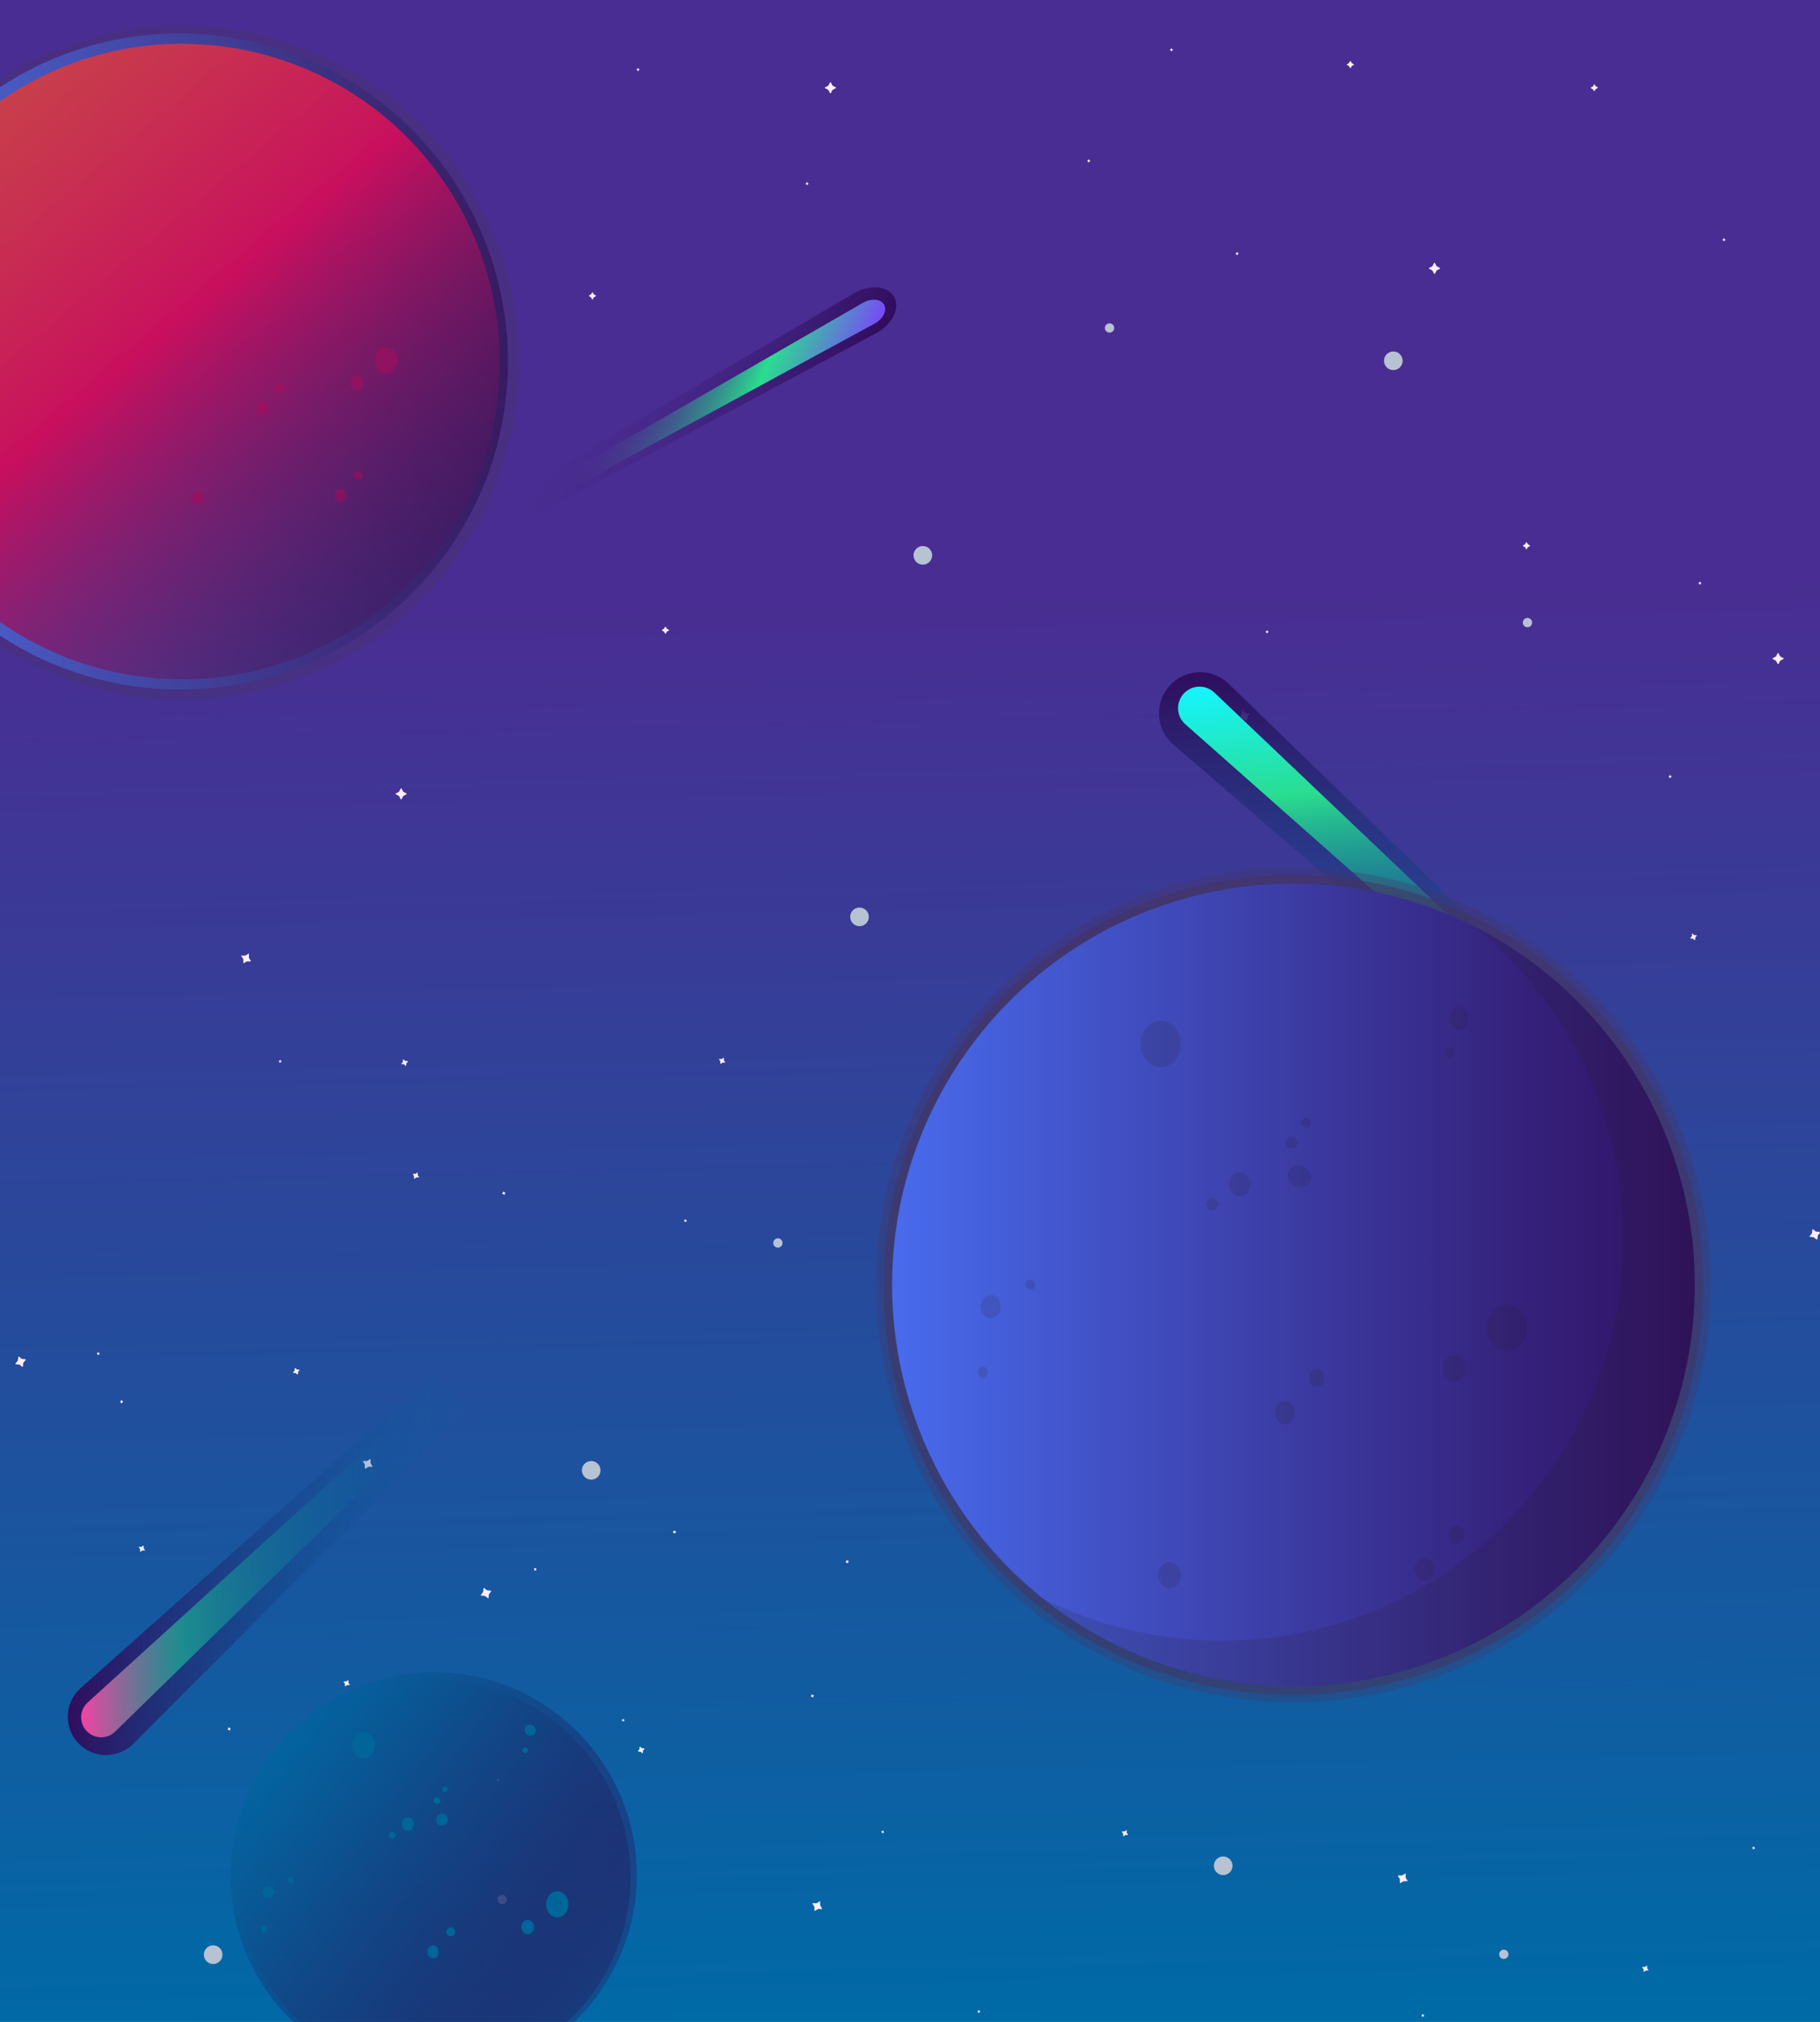 <?xml version="1.0" encoding="utf-8"?>
<!-- Generator: Adobe Illustrator 22.1.0, SVG Export Plug-In . SVG Version: 6.00 Build 0)  -->
<svg version="1.1" id="Calque_1" xmlns="http://www.w3.org/2000/svg" xmlns:xlink="http://www.w3.org/1999/xlink" x="0px" y="0px"
	 viewBox="0 0 976.8 1085" style="enable-background:new 0 0 976.8 1085;" xml:space="preserve">
<style type="text/css">
	.st0{fill:url(#fond_1_);}
	.st1{fill:#FFEDFF;}
	.st2{fill:#B7C2D3;}
	.st3{fill:url(#SVGID_1_);}
	.st4{fill:url(#SVGID_2_);}
	.st5{fill:url(#SVGID_3_);}
	.st6{fill:url(#SVGID_4_);}
	.st7{fill:url(#SVGID_5_);}
	.st8{fill:url(#SVGID_6_);}
	.st9{fill:url(#SVGID_7_);}
	.st10{fill:url(#SVGID_8_);}
	.st11{fill:url(#SVGID_9_);}
	.st12{opacity:0.3;fill:#47335D;enable-background:new    ;}
	.st13{opacity:0.5;fill:#47335D;enable-background:new    ;}
	.st14{fill:url(#SVGID_10_);}
	.st15{opacity:0.15;fill:#231F20;enable-background:new    ;}
	.st16{fill:#CC0066;}
	.st17{fill:url(#SVGID_11_);}
	.st18{fill:#006699;}
</style>
<title>space</title>
<g id="Calque_2_1_">
	<g id="Calque_3">
		
			<linearGradient id="fond_1_" gradientUnits="userSpaceOnUse" x1="500.065" y1="3.863" x2="483.58" y2="766.799" gradientTransform="matrix(1 0 0 -1 0 1086)">
			<stop  offset="0" style="stop-color:#006AA6"/>
			<stop  offset="1" style="stop-color:#4A2D92"/>
		</linearGradient>
		<rect id="fond" class="st0" width="976.8" height="1085"/>
		<g id="étoile">
			<path class="st1" d="M770.1,141.1l0.9,1.7c0,0,0.1,0.1,0.1,0.1l1.7,0.9c0.1,0.1,0.1,0.2,0.1,0.3c0,0,0,0.1-0.1,0.1l-1.7,0.9
				c0,0-0.1,0.1-0.1,0.1l-0.9,1.7c-0.1,0.1-0.2,0.1-0.3,0.1c0,0-0.1,0-0.1-0.1l-0.9-1.7c0,0-0.1-0.1-0.1-0.1l-1.7-0.9
				c-0.1-0.1-0.1-0.2-0.1-0.3c0,0,0-0.1,0.1-0.1l1.7-0.9c0,0,0.1-0.1,0.1-0.1l0.9-1.7C769.8,141,769.9,141,770.1,141.1
				C770.1,141.1,770.1,141.1,770.1,141.1z"/>
			<path class="st1" d="M445.9,44.2l0.9,1.7c0,0,0.1,0.1,0.1,0.1l1.7,0.9c0.1,0.1,0.1,0.2,0.1,0.3c0,0,0,0.1-0.1,0.1l-1.7,0.9
				c0,0-0.1,0.1-0.1,0.1l-0.9,1.7c-0.1,0.1-0.2,0.1-0.3,0.1c0,0-0.1-0.1-0.1-0.1l-0.9-1.7c0,0-0.1-0.1-0.1-0.1l-1.7-0.9
				c-0.1-0.1-0.1-0.2-0.1-0.3c0,0,0-0.1,0.1-0.1l1.7-0.9c0,0,0.1-0.1,0.1-0.1l0.9-1.7C445.5,44.1,445.7,44.1,445.9,44.2
				C445.8,44.1,445.9,44.2,445.9,44.2z"/>
			<path class="st1" d="M954.5,350.5l0.9,1.7c0,0,0.1,0.1,0.1,0.1l1.7,0.9c0.1,0.1,0.1,0.2,0.1,0.3c0,0,0,0.1-0.1,0.1l-1.7,0.9
				c0,0-0.1,0.1-0.1,0.1l-0.9,1.7c-0.1,0.1-0.2,0.1-0.3,0.1c0,0-0.1,0-0.1-0.1l-0.9-1.7c0,0-0.1-0.1-0.1-0.1l-1.7-0.9
				c-0.1-0.1-0.1-0.2-0.1-0.3c0,0,0-0.1,0.1-0.1l1.7-0.9c0,0,0.1-0.1,0.1-0.1l0.9-1.7C954.1,350.4,954.3,350.3,954.5,350.5
				C954.4,350.4,954.5,350.4,954.5,350.5z"/>
			<path class="st1" d="M175.1,204.2l0.9,1.7c0,0,0.1,0.1,0.1,0.1l1.7,0.9c0.1,0.1,0.1,0.2,0.1,0.3c0,0-0.1,0.1-0.1,0.1l-1.7,0.9
				c0,0-0.1,0.1-0.1,0.1l-0.9,1.7c-0.1,0.1-0.2,0.1-0.3,0.1c0,0-0.1-0.1-0.1-0.1l-0.9-1.7c0,0-0.1-0.1-0.1-0.1l-1.7-0.9
				c-0.1-0.1-0.1-0.2-0.1-0.3c0,0,0.1-0.1,0.1-0.1l1.7-0.9c0,0,0.1-0.1,0.1-0.1l0.9-1.7C174.7,204.1,174.9,204.1,175.1,204.2
				C175,204.1,175.1,204.2,175.1,204.2z"/>
			<path class="st1" d="M37.2,49.8l0.9,1.7c0,0,0.1,0.1,0.1,0.1l1.7,0.9c0.1,0.1,0.1,0.2,0.1,0.3c0,0,0,0.1-0.1,0.1l-1.7,0.9
				c0,0-0.1,0.1-0.1,0.1l-0.9,1.7c-0.1,0.1-0.2,0.1-0.3,0.1c0,0-0.1,0-0.1-0.1l-0.9-1.7c0,0-0.1-0.1-0.1-0.1l-1.7-0.9
				C34,52.8,34,52.7,34,52.5c0,0,0-0.1,0.1-0.1l1.7-0.9c0,0,0.1-0.1,0.1-0.1l0.9-1.7C36.8,49.7,37,49.7,37.2,49.8
				C37.1,49.7,37.2,49.8,37.2,49.8z"/>
			<path class="st1" d="M215.5,423.1l0.9,1.7c0,0,0.1,0.1,0.1,0.1l1.7,0.9c0.1,0.1,0.1,0.2,0.1,0.3c0,0,0,0.1-0.1,0.1l-1.7,0.9
				c0,0-0.1,0.1-0.1,0.1l-0.9,1.7c-0.1,0.1-0.2,0.1-0.3,0.1c0,0-0.1,0-0.1-0.1l-0.9-1.7c0,0-0.1-0.1-0.1-0.1l-1.7-0.9
				c-0.1-0.1-0.1-0.2-0.1-0.3c0,0,0-0.1,0.1-0.1l1.7-0.9l0.1-0.1l0.9-1.7C215.1,423,215.3,423,215.5,423.1
				C215.4,423,215.4,423.1,215.5,423.1z"/>
			<path class="st1" d="M855.8,45.3l0.6,1h0.1l1,0.6c0.1,0,0.1,0.1,0.1,0.2c0,0,0,0-0.1,0.1l-1,0.6h-0.1l-0.6,1
				c0,0.1-0.1,0.1-0.2,0.1c0,0,0,0-0.1-0.1l-0.6-0.9c0,0,0,0-0.1,0l-1-0.6c-0.1,0-0.1-0.1-0.1-0.2c0,0,0,0,0.1-0.1l1-0.6
				c0,0,0,0,0.1,0l0.6-1c0-0.1,0-0.2,0.1-0.2C855.7,45.2,855.8,45.2,855.8,45.3z"/>
			<path class="st1" d="M925.3,127.8l0.3,0.5l0,0l0.5,0.3c0,0,0.1,0.1,0,0.1c0,0,0,0,0,0l-0.5,0.3l0,0l-0.3,0.5c0,0-0.1,0-0.1,0
				c0,0,0,0,0,0l-0.3-0.5l0,0l-0.5-0.3c0,0-0.1-0.1,0-0.1c0,0,0,0,0,0l0.5-0.3l0,0l0.3-0.5C925.2,127.8,925.3,127.8,925.3,127.8
				C925.3,127.8,925.3,127.8,925.3,127.8z"/>
			<path class="st1" d="M680.1,338.2l0.3,0.5l0,0l0.5,0.3c0,0,0,0.1,0,0.1c0,0,0,0,0,0l-0.5,0.3l0,0l-0.3,0.5c0,0-0.1,0-0.1,0
				c0,0,0,0,0,0l-0.3-0.5l0,0l-0.5-0.3c0,0,0-0.1,0-0.1c0,0,0,0,0,0l0.5-0.3l0,0l0.3-0.5C680,338.2,680.1,338.1,680.1,338.2
				C680.1,338.2,680.1,338.2,680.1,338.2z"/>
			<path class="st1" d="M664,135.2l0.3,0.5l0,0l0.5,0.3c0,0,0.1,0.1,0,0.1c0,0,0,0,0,0l-0.5,0.3l0,0L664,137c0,0-0.1,0.1-0.1,0
				c0,0,0,0,0,0l-0.3-0.5l0,0l-0.5-0.3c0,0,0-0.1,0-0.1c0,0,0,0,0,0l0.5-0.3l0,0l0.3-0.5c0,0,0-0.1,0-0.1
				C663.9,135.1,664,135.1,664,135.2z"/>
			<path class="st1" d="M224,311.1l0.3,0.5l0,0l0.5,0.3c0,0,0,0.1,0,0.1c0,0,0,0,0,0l-0.5,0.3l0,0L224,313c0,0-0.1,0-0.1,0
				c0,0,0,0,0,0l-0.3-0.5l0,0l-0.5-0.3c0,0,0-0.1,0-0.1c0,0,0,0,0,0l0.5-0.3l0,0l0.3-0.5c0,0,0-0.1,0-0.1S224,311.1,224,311.1
				L224,311.1z"/>
			<path class="st1" d="M16,308.5l0.3,0.5l0,0l0.5,0.3c0,0,0.1,0,0.1,0.1c0,0,0,0.1-0.1,0.1l-0.5,0.3l0,0l-0.3,0.5
				c0,0-0.1,0.1-0.1,0c0,0,0,0,0,0l-0.3-0.5l0,0l-0.5-0.3c0,0,0-0.1,0-0.1c0,0,0,0,0,0l0.5-0.3l0,0l0.3-0.5
				C15.9,308.5,15.9,308.4,16,308.5C16,308.5,16,308.5,16,308.5z"/>
			<path class="st1" d="M130.9,146.1l0.3,0.5l0,0l0.5,0.3c0,0,0,0.1,0,0.1c0,0,0,0,0,0l-0.5,0.3l0,0l-0.3,0.5c0,0-0.1,0-0.1,0
				c0,0,0,0,0,0l-0.3-0.5l0,0l-0.5-0.3c0,0,0-0.1,0-0.1c0,0,0,0,0,0l0.5-0.3l0,0l0.3-0.5C130.8,146.1,130.8,146,130.9,146.1
				C130.9,146.1,130.9,146.1,130.9,146.1z"/>
			<path class="st1" d="M342.5,36.5l0.3,0.5l0,0l0.5,0.3c0,0,0,0.1,0,0.1c0,0,0,0,0,0l-0.5,0.3l0,0l-0.3,0.5c0,0-0.1,0-0.1,0
				c0,0,0,0,0,0l-0.3-0.5l0,0l-0.5-0.3c0,0,0-0.1,0-0.1c0,0,0,0,0,0l0.5-0.3l0,0l0.3-0.5C342.4,36.5,342.5,36.5,342.5,36.5
				C342.5,36.5,342.5,36.5,342.5,36.5z"/>
			<path class="st1" d="M433.2,97.7l0.3,0.5l0,0l0.5,0.3c0,0,0,0.1,0,0.1c0,0,0,0,0,0l-0.5,0.3l0,0l-0.3,0.5c0,0-0.1,0-0.1,0
				c0,0,0,0,0,0l-0.3-0.5l0,0l-0.5-0.3c0,0,0-0.1,0-0.1c0,0,0,0,0,0l0.5-0.3l0,0l0.3-0.5C433.1,97.7,433.2,97.7,433.2,97.7
				C433.2,97.7,433.2,97.7,433.2,97.7z"/>
			<path class="st1" d="M628.8,25.9l0.3,0.5l0,0l0.5,0.3c0,0,0,0.1,0,0.1c0,0,0,0,0,0l-0.5,0.3l0,0l-0.3,0.5c0,0-0.1,0-0.1,0
				c0,0,0,0,0,0l-0.3-0.5l0,0l-0.5-0.3c0,0,0-0.1,0-0.1c0,0,0,0,0,0l0.5-0.3l0,0l0.3-0.5C628.7,25.8,628.7,25.8,628.8,25.9
				C628.8,25.8,628.8,25.9,628.8,25.9z"/>
			<path class="st1" d="M912.4,312.1l0.3,0.5l0,0l0.5,0.3c0,0,0,0.1,0,0.1c0,0,0,0,0,0l-0.5,0.3l0,0l-0.3,0.5c0,0-0.1,0-0.1,0
				c0,0,0,0,0,0l-0.3-0.5l0,0l-0.5-0.3c0,0,0-0.1,0-0.1c0,0,0,0,0,0l0.5-0.3l0,0l0.3-0.5C912.3,312,912.3,312,912.4,312.1
				C912.4,312.1,912.4,312.1,912.4,312.1z"/>
			<path class="st1" d="M584.4,85.5l0.3,0.5l0,0l0.5,0.3c0,0,0,0.1,0,0.1c0,0,0,0,0,0l-0.5,0.3l0,0l-0.3,0.5c0,0-0.1,0-0.1,0
				c0,0,0,0,0,0l-0.3-0.5l0,0l-0.5-0.3c0,0,0-0.1,0-0.1c0,0,0,0,0,0l0.5-0.3l0,0l0.3-0.5C584.2,85.5,584.3,85.4,584.4,85.5
				C584.3,85.5,584.4,85.5,584.4,85.5z"/>
			<path class="st1" d="M702.9,422.3l0.6,1c0,0,0,0,0,0.1l1,0.6c0.1,0,0.1,0.1,0.1,0.2c0,0,0,0-0.1,0.1l-1,0.6v0.1l-0.6,1
				c0,0.1-0.1,0.1-0.2,0.1c0,0,0,0-0.1-0.1l-0.6-1c0,0,0,0-0.1-0.1l-1-0.6c-0.1,0-0.1-0.1-0.1-0.2c0,0,0,0,0.1-0.1l1-0.6
				c0,0,0.1,0,0.1-0.1l0.6-1C702.7,422.2,702.8,422.2,702.9,422.3C702.9,422.2,702.9,422.3,702.9,422.3z"/>
			<path class="st1" d="M357.3,336.3l0.6,1l0.1,0.1l1,0.6c0.1,0,0.1,0.1,0.1,0.2c0,0,0,0-0.1,0.1l-1,0.6c0,0,0,0-0.1,0.1l-0.6,1
				c0,0.1-0.1,0.1-0.2,0.1c0,0,0,0-0.1-0.1l-0.6-1c0,0,0-0.1-0.1-0.1l-1-0.6c-0.1,0-0.1-0.1-0.1-0.2c0,0,0,0,0.1-0.1l1-0.6
				c0,0,0,0,0.1-0.1l0.6-1C357.1,336.3,357.2,336.2,357.3,336.3C357.3,336.3,357.3,336.3,357.3,336.3z"/>
			<path class="st1" d="M318.1,156.9l0.6,1c0,0,0,0,0.1,0.1l1,0.6c0.1,0,0.1,0.1,0.1,0.2c0,0,0,0-0.1,0.1l-1,0.6c0,0-0.1,0-0.1,0.1
				l-0.6,1.1c0,0.1-0.1,0.1-0.2,0.1c0,0,0,0-0.1-0.1l-0.6-1.1c0,0,0,0-0.1-0.1l-1-0.6c-0.1,0-0.1-0.1-0.1-0.2c0,0,0,0,0.1-0.1l1-0.6
				l0.1-0.1l0.6-1C317.9,156.8,317.9,156.8,318.1,156.9C318,156.9,318.1,156.9,318.1,156.9z"/>
			<path class="st1" d="M37.1,223.1l0.6,1v0.1l1,0.6c0.1,0,0.1,0.1,0.1,0.2c0,0,0,0-0.1,0.1l-1,0.6c0,0,0,0,0,0.1l-0.6,1.1
				c0,0.1-0.1,0.1-0.2,0.1c0,0,0,0-0.1-0.1l-0.6-1.1c0,0,0,0,0-0.1l-1-0.6c-0.1,0-0.1-0.1-0.1-0.2c0,0,0,0,0.1-0.1l1-0.6v-0.1l0.6-1
				C36.9,223.1,37,223.1,37.1,223.1C37.1,223.1,37.1,223.1,37.1,223.1z"/>
			<path class="st1" d="M724.9,32.8l0.6,1c0,0,0,0,0.1,0.1l1,0.6c0.1,0,0.1,0.1,0.1,0.2c0,0,0,0-0.1,0.1l-1,0.6c0,0-0.1,0-0.1,0.1
				l-0.6,1c0,0.1-0.1,0.1-0.2,0.1c0,0,0,0-0.1-0.1l-0.6-1l-0.1-0.1l-1-0.6c-0.1,0-0.1-0.1-0.1-0.2c0,0,0,0,0.1-0.1l1-0.6l0.1-0.1
				l0.6-1C724.7,32.7,724.7,32.7,724.9,32.8C724.9,32.7,724.9,32.8,724.9,32.8z"/>
			<path class="st1" d="M819.4,291l0.6,1l0.1,0.1l1,0.6c0.1,0,0.1,0.1,0.1,0.2c0,0,0,0-0.1,0.1l-1,0.6l-0.1,0.1l-0.6,1
				c0,0.1-0.1,0.1-0.2,0.1c0,0,0,0-0.1-0.1l-0.6-1l-0.1-0.1l-1-0.6c-0.1,0-0.1-0.1-0.1-0.2c0,0,0,0,0.1-0.1l1-0.6c0,0,0.1,0,0.1-0.1
				l0.6-1C819.2,290.9,819.3,290.9,819.4,291C819.4,290.9,819.4,291,819.4,291z"/>
		</g>
		<g id="étoile-2">
			<path class="st1" d="M261.8,857.6l-1.5-1.2h-0.1l-1.9-0.2c-0.1,0-0.2-0.1-0.2-0.3c0,0,0-0.1,0-0.1l1.2-1.5c0,0,0-0.1,0-0.1
				l0.2-1.9c0-0.1,0.1-0.2,0.3-0.2c0,0,0.1,0,0.1,0.1l1.5,1.2c0,0,0.1,0,0.1,0l1.9,0.2c0.1,0,0.2,0.1,0.2,0.3c0,0,0,0.1,0,0.1
				l-1.2,1.5c0,0,0,0.1,0,0.1l-0.2,1.9C262.1,857.6,262,857.7,261.8,857.6C261.9,857.6,261.9,857.6,261.8,857.6z"/>
			<path class="st1" d="M598.7,824.8l-1.5-1.2c0,0-0.1,0-0.1,0l-1.9-0.2c-0.1,0-0.2-0.1-0.2-0.3c0,0,0-0.1,0.1-0.1l1.2-1.5
				c0,0,0-0.1,0-0.1l0.2-1.9c0-0.1,0.1-0.2,0.3-0.2c0,0,0.1,0,0.1,0l1.5,1.2c0,0,0.1,0,0.1,0l1.9,0.2c0.1,0,0.2,0.1,0.2,0.3
				c0,0,0,0.1,0,0.1l-1.2,1.5c0,0,0,0.1,0,0.1l-0.2,1.9c0,0.1-0.1,0.2-0.2,0.3C598.8,824.8,598.7,824.8,598.7,824.8z"/>
			<path class="st1" d="M12,733.5l-1.5-1.2c0,0-0.1,0-0.1,0l-1.9-0.2c-0.1,0-0.2-0.1-0.2-0.3c0,0,0-0.1,0-0.1l1.2-1.5
				c0,0,0-0.1,0.1-0.1l0.2-1.9c0-0.1,0.1-0.2,0.3-0.2c0,0,0.1,0,0.1,0l1.5,1.2h0.1l1.9,0.2c0.1,0,0.2,0.1,0.2,0.2
				c0,0.1,0,0.1-0.1,0.1l-1.2,1.5c0,0,0,0.1-0.1,0.1l-0.2,1.9c0,0.1-0.1,0.2-0.2,0.3C12.1,733.6,12,733.6,12,733.5z"/>
			<path class="st1" d="M788.9,574.3l-1.5-1.2c0,0-0.1,0-0.1-0.1l-1.9-0.2c-0.1,0-0.2-0.1-0.2-0.3c0,0,0-0.1,0-0.1l1.2-1.5
				c0,0,0-0.1,0-0.1l0.2-1.9c0-0.1,0.1-0.2,0.3-0.2c0,0,0.1,0,0.1,0.1l1.5,1.2h0.1l1.9,0.2c0.1,0,0.2,0.1,0.2,0.3c0,0,0,0.1-0.1,0.1
				l-1.2,1.5c0,0,0,0.1,0,0.1l-0.2,1.9c0,0.1-0.1,0.2-0.2,0.2C789,574.3,788.9,574.3,788.9,574.3z"/>
			<path class="st1" d="M974.9,665.1l-1.5-1.2c0,0-0.1,0-0.1,0l-1.9-0.2c-0.1,0-0.2-0.1-0.2-0.3c0,0,0-0.1,0.1-0.1l1.2-1.5
				c0,0,0-0.1,0-0.1l0.2-1.9c0-0.1,0.1-0.2,0.3-0.2c0,0,0.1,0,0.1,0.1l1.5,1.2c0,0,0.1,0,0.1,0l1.9,0.2c0.1,0,0.2,0.1,0.2,0.3
				c0,0,0,0.1,0,0.1l-1.2,1.5c0,0,0,0.1,0,0.1l-0.2,1.9C975.3,665.1,975.1,665.2,974.9,665.1C975,665.1,974.9,665.1,974.9,665.1z"/>
			<path class="st1" d="M668.7,386.9l-1.5-1.2c0,0-0.1,0-0.1,0l-1.9-0.2c-0.1,0-0.2-0.1-0.2-0.3c0,0,0-0.1,0.1-0.1l1.2-1.5
				c0,0,0-0.1,0-0.1l0.2-1.9c0-0.1,0.1-0.2,0.3-0.2c0,0,0.1,0,0.1,0l1.5,1.2c0,0,0.1,0,0.1,0l1.9,0.2c0.1,0,0.2,0.1,0.2,0.3
				c0,0,0,0.1,0,0.1l-1.2,1.5c0,0,0,0.1,0,0.1l-0.2,1.9c0,0.1-0.1,0.2-0.2,0.3C668.8,386.9,668.8,386.9,668.7,386.9z"/>
			<path class="st1" d="M218.7,978.8l-0.9-0.8h-0.1l-1.2-0.1c-0.1,0-0.1-0.1-0.1-0.1c0,0,0-0.1,0-0.1l0.8-0.9c0,0,0-0.1,0-0.1
				l0.1-1.2c0-0.1,0.1-0.1,0.2-0.1c0,0,0.1,0,0.1,0l0.9,0.8c0,0,0.1,0,0.1,0l1.2,0.1c0.1,0,0.1,0.1,0.1,0.1c0,0,0,0.1,0,0.1
				l-0.8,0.9c0,0,0,0.1,0,0.1l-0.1,1.2C219,978.8,218.9,978.8,218.7,978.8C218.8,978.8,218.8,978.8,218.7,978.8z"/>
			<path class="st1" d="M123.2,928.6l-0.5-0.4l0,0l-0.6-0.1c0,0,0-0.1,0-0.1c0,0,0,0,0,0l0.4-0.5l0,0l0.1-0.6c0,0,0.1,0,0.1,0
				c0,0,0,0,0,0l0.5,0.4l0,0l0.6,0.1c0,0,0.1,0,0.1,0.1c0,0,0,0,0,0l-0.4,0.5l0,0l-0.1,0.6c0,0,0,0.1-0.1,0.1
				C123.3,928.7,123.2,928.7,123.2,928.6z"/>
			<path class="st1" d="M270.7,641.2l-0.5-0.4l0,0l-0.6-0.1c0,0-0.1,0-0.1-0.1c0,0,0,0,0-0.1l0.4-0.5l0,0l0.1-0.6c0,0,0.1,0,0.1,0
				c0,0,0,0,0,0l0.5,0.4l0,0l0.6,0.1c0,0,0.1,0.1,0.1,0.1c0,0,0,0,0,0l-0.4,0.5l0,0l-0.1,0.6C270.8,641.2,270.7,641.2,270.7,641.2
				C270.7,641.2,270.7,641.2,270.7,641.2z"/>
			<path class="st1" d="M362.3,823l-0.5-0.4l0,0l-0.6-0.1c0,0-0.1,0-0.1-0.1c0,0,0,0,0-0.1l0.4-0.5l0,0l0.1-0.6c0,0,0,0,0.1,0
				c0,0,0,0,0,0l0.5,0.4l0,0l0.6,0.1c0,0,0.1,0,0.1,0.1c0,0,0,0,0,0l-0.4,0.5l0,0l-0.1,0.6C362.4,823,362.3,823,362.3,823z"/>
			<path class="st1" d="M703.2,493.8l-0.5-0.4l0,0l-0.6-0.1c0,0,0,0,0-0.1c0,0,0,0,0,0l0.4-0.5l0,0l0.1-0.6c0-0.1,0.1-0.1,0.1,0
				l0.5,0.4l0,0l0.6,0.1c0,0,0,0.1,0,0.1c0,0,0,0,0,0l-0.4,0.5l0,0l-0.1,0.6C703.2,493.8,703.2,493.8,703.2,493.8
				C703.2,493.8,703.2,493.8,703.2,493.8z"/>
			<path class="st1" d="M896.7,417.6l-0.5-0.4l0,0l-0.6-0.1c0,0-0.1-0.1-0.1-0.1c0,0,0,0,0,0l0.4-0.5l0,0l0.1-0.6c0,0,0.1,0,0.1,0
				c0,0,0,0,0,0l0.5,0.4l0,0l0.6,0.1c0,0,0,0.1,0,0.1c0,0,0,0,0,0l-0.4,0.5l0,0L896.7,417.6C896.8,417.6,896.7,417.6,896.7,417.6z"
				/>
			<path class="st1" d="M851.8,611.3l-0.5-0.4l0,0l-0.6-0.1c0,0,0-0.1,0-0.1c0,0,0,0,0,0l0.4-0.5l0,0l0.1-0.6c0,0,0,0,0.1,0
				c0,0,0,0,0,0l0.5,0.4l0,0l0.6,0.1c0.1,0,0.1,0.1,0,0.1l-0.4,0.5l0,0l-0.1,0.6C851.9,611.4,851.9,611.4,851.8,611.3
				C851.8,611.4,851.8,611.4,851.8,611.3z"/>
			<path class="st1" d="M697.2,792.8l-0.5-0.4l0,0l-0.6-0.1c0,0,0-0.1,0-0.1c0,0,0,0,0,0l0.4-0.5l0,0l0.1-0.6c0,0,0.1,0,0.1,0
				c0,0,0,0,0,0l0.5,0.4l0,0l0.6,0.1c0,0,0.1,0,0.1,0.1c0,0,0,0,0,0l-0.4,0.5l0,0l-0.1,0.6C697.4,792.8,697.4,792.9,697.2,792.8
				C697.3,792.9,697.2,792.9,697.2,792.8L697.2,792.8z"/>
			<path class="st1" d="M590.1,770.5l-0.5-0.4l0,0L589,770c0,0,0-0.1,0-0.1c0,0,0,0,0,0l0.4-0.5l0,0l0.1-0.6c0,0,0.1-0.1,0.1,0
				l0.5,0.4l0,0l0.6,0.1c0,0,0.1,0,0.1,0.1c0,0,0,0,0,0.1l-0.4,0.5l0,0l-0.1,0.6C590.2,770.5,590.2,770.5,590.1,770.5z"/>
			<path class="st1" d="M436.3,910.9l-0.5-0.4l0,0l-0.6-0.1c0,0-0.1-0.1-0.1-0.1c0,0,0,0,0,0l0.4-0.5l0,0l0.1-0.6c0,0,0.1,0,0.1,0
				c0,0,0,0,0,0l0.5,0.4l0,0l0.6,0.1c0,0,0.1,0,0.1,0.1c0,0,0,0,0,0l-0.4,0.5l0,0l-0.1,0.6C436.4,910.9,436.3,910.9,436.3,910.9
				C436.3,910.9,436.3,910.9,436.3,910.9z"/>
			<path class="st1" d="M65.5,753.1l-0.5-0.4l0,0l-0.6-0.1c0,0,0-0.1,0-0.1c0,0,0,0,0,0l0.4-0.5l0,0l0.1-0.6c0,0,0.1-0.1,0.1-0.1
				c0,0,0,0,0,0l0.5,0.4l0,0l0.6,0.1c0,0,0,0.1,0,0.1c0,0,0,0,0,0l-0.4,0.5l0,0l-0.1,0.6C65.6,753.1,65.6,753.2,65.5,753.1
				C65.6,753.2,65.5,753.2,65.5,753.1L65.5,753.1z"/>
			<path class="st1" d="M454.9,838.9l-0.5-0.4l0,0l-0.6-0.1c0,0,0,0,0-0.1c0,0,0,0,0,0l0.4-0.5l0,0l0.1-0.6c0,0,0-0.1,0.1-0.1
				c0,0,0,0,0,0l0.5,0.4l0,0l0.6,0.1c0,0,0.1,0.1,0.1,0.1c0,0,0,0,0,0l-0.4,0.5l0,0l-0.1,0.6c0,0,0,0.1-0.1,0.1
				C454.9,839,454.9,838.9,454.9,838.9z"/>
			<path class="st1" d="M217.7,571.9l-0.9-0.8c0,0-0.1,0-0.1,0l-1.2-0.1c-0.1,0-0.1-0.1-0.1-0.1c0,0,0-0.1,0-0.1l0.8-0.9
				c0,0,0-0.1,0-0.1l0.1-1.2c0-0.1,0.1-0.1,0.2-0.1c0,0,0.1,0,0.1,0l0.9,0.8c0,0,0.1,0,0.1,0l1.2,0.1c0.1,0,0.1,0.1,0.1,0.2
				c0,0,0,0.1,0,0.1l-0.8,0.9c0,0,0,0.1,0,0.1l-0.1,1.2C218,571.9,217.9,572,217.7,571.9C217.8,572,217.8,571.9,217.7,571.9z"/>
			<path class="st1" d="M570.2,520.8l-0.9-0.8h-0.1L568,520c-0.1,0-0.1-0.1-0.1-0.2c0,0,0-0.1,0-0.1l0.8-0.9c0,0,0,0,0-0.1l0.1-1.2
				c0-0.1,0.1-0.1,0.2-0.1c0,0,0.1,0,0.1,0l0.9,0.8c0,0,0,0,0.1,0l1.2,0.1c0.1,0,0.1,0.1,0.1,0.2c0,0,0,0.1,0,0.1l-0.8,0.9v0.1
				l-0.1,1.2C570.4,520.8,570.3,520.9,570.2,520.8C570.2,520.9,570.2,520.9,570.2,520.8z"/>
			<path class="st1" d="M674.4,672.1l-0.9-0.8c0,0,0,0-0.1,0l-1.2-0.1c-0.1,0-0.1-0.1-0.1-0.1c0,0,0-0.1,0-0.1l0.8-0.9
				c0,0,0-0.1,0-0.1l0.1-1.2c0-0.1,0.1-0.1,0.2-0.1c0,0,0.1,0,0.1,0l0.9,0.8c0,0,0,0,0.1,0l1.2,0.1c0.1,0,0.1,0.1,0.1,0.2
				c0,0,0,0.1,0,0.1l-0.8,0.9c0,0,0,0.1,0,0.1l-0.1,1.2C674.6,672.1,674.5,672.2,674.4,672.1C674.4,672.1,674.4,672.1,674.4,672.1z"
				/>
			<path class="st1" d="M909.5,504.5l-0.9-0.8c0,0,0,0-0.1,0l-1.2-0.1c-0.1,0-0.1-0.1-0.1-0.2c0,0,0-0.1,0-0.1l0.8-0.9
				c0,0,0-0.1,0-0.1l0.1-1.2c0-0.1,0.1-0.1,0.2-0.1c0,0,0,0,0.1,0l0.9,0.8c0,0,0,0,0.1,0l1.2,0.1c0.1,0,0.1,0.1,0.1,0.1
				c0,0,0,0.1,0,0.1l-0.8,0.9c0,0,0,0.1,0,0.1l-0.1,1.2C909.7,504.5,909.6,504.6,909.5,504.5C909.5,504.6,909.5,504.6,909.5,504.5z"
				/>
			<path class="st1" d="M344.7,940.8l-0.9-0.8c0,0,0,0-0.1,0l-1.2-0.1c-0.1,0-0.1-0.1-0.1-0.2c0,0,0-0.1,0-0.1l0.8-0.9v-0.1l0.1-1.2
				c0-0.1,0.1-0.1,0.2-0.1c0,0,0.1,0,0.1,0l0.9,0.8h0.1l1.2,0.1c0.1,0,0.1,0.1,0.1,0.2c0,0,0,0.1,0,0.1l-0.8,0.9c0,0,0,0,0,0.1
				l-0.1,1.2C344.9,940.8,344.8,940.9,344.7,940.8C344.7,940.9,344.7,940.8,344.7,940.8z"/>
			<path class="st1" d="M159.6,737.6l-0.9-0.8c0,0-0.1,0-0.1,0l-1.2-0.1c-0.1,0-0.1-0.1-0.1-0.2c0,0,0-0.1,0-0.1l0.8-0.9
				c0,0,0-0.1,0-0.1l0.1-1.2c0-0.1,0.1-0.1,0.2-0.1c0,0,0.1,0,0.1,0l0.9,0.8c0,0,0.1,0,0.1,0l1.2,0.1c0.1,0,0.1,0.1,0.1,0.1
				c0,0,0,0.1,0,0.1l-0.8,0.9c0,0,0,0.1,0,0.1l-0.1,1.2C159.8,737.5,159.7,737.6,159.6,737.6C159.6,737.6,159.6,737.6,159.6,737.6z"
				/>
		</g>
		<g id="étoile-3">
			<path class="st1" d="M195.8,787.9V786c0,0,0-0.1,0-0.1l-1-1.6c-0.1-0.1,0-0.2,0.1-0.3c0,0,0.1,0,0.1,0h1.9c0,0,0.1,0,0.1,0l1.6-1
				c0.1-0.1,0.2,0,0.3,0.1c0,0,0,0.1,0,0.1v1.9c0,0,0,0.1,0,0.1l1,1.6c0.1,0.1,0,0.2-0.1,0.3c0,0-0.1,0-0.1,0h-1.9c0,0-0.1,0-0.1,0
				l-1.6,1c-0.1,0.1-0.2,0.1-0.3,0C195.8,788,195.8,788,195.8,787.9z"/>
			<path class="st1" d="M437.1,1025.2v-1.9c0,0,0-0.1,0-0.1l-1-1.6c-0.1-0.1,0-0.2,0.1-0.3c0,0,0.1,0,0.1,0h1.9h0.1l1.6-1
				c0.1-0.1,0.2,0,0.3,0.1c0,0,0,0.1,0,0.1v1.9c0,0,0,0.1,0,0.1l1,1.6c0.1,0.1,0,0.2-0.1,0.3c0,0-0.1,0-0.1,0h-1.9c0,0-0.1,0-0.1,0
				l-1.6,1c-0.1,0.1-0.3,0-0.3-0.1C437.1,1025.2,437.1,1025.2,437.1,1025.2z"/>
			<path class="st1" d="M130.6,516.7v-1.9c0,0,0-0.1,0-0.1l-1.1-1.6c-0.1-0.1,0-0.2,0.1-0.3c0,0,0.1,0,0.1,0h1.9c0,0,0.1,0,0.1,0
				l1.6-1c0.1-0.1,0.2,0,0.3,0.1c0,0,0,0.1,0,0.1v1.9c0,0,0,0.1,0,0.1l1,1.6c0.1,0.1,0,0.2-0.1,0.3c0,0-0.1,0-0.1,0h-1.9
				c0,0-0.1,0-0.1,0l-1.6,1C130.8,516.9,130.7,516.8,130.6,516.7C130.6,516.7,130.6,516.7,130.6,516.7z"/>
			<path class="st1" d="M751.3,1010.3v-1.9c0,0,0-0.1,0-0.1l-1-1.6c-0.1-0.1,0-0.2,0.1-0.3c0,0,0.1,0,0.1,0h1.9c0,0,0.1,0,0.1,0
				l1.6-1c0.1-0.1,0.2,0,0.3,0.1c0,0,0,0.1,0,0.1v1.9c0,0,0,0.1,0,0.1l1,1.6c0.1,0.1,0,0.3-0.1,0.3c0,0-0.1,0-0.1,0h-1.9
				c0,0-0.1,0-0.1,0l-1.6,1c-0.1,0.1-0.2,0-0.3-0.1C751.3,1010.4,751.3,1010.3,751.3,1010.3z"/>
			<path class="st1" d="M817.9,797.9V796c0,0,0-0.1,0-0.1l-1-1.6c-0.1-0.1,0-0.2,0.1-0.3c0,0,0.1,0,0.1,0h1.9h0.1l1.6-1
				c0.1-0.1,0.2,0,0.3,0.1c0,0,0,0.1,0,0.1v1.9c0,0,0,0.1,0,0.1l1,1.6c0.1,0.1,0,0.2-0.1,0.3c0,0-0.1,0-0.1,0L820,797
				c0,0-0.1,0-0.1,0l-1.6,1c-0.1,0.1-0.3,0.1-0.3,0C817.9,798,817.9,797.9,817.9,797.9z"/>
			<path class="st1" d="M75.2,832.6v-1.2c0,0,0-0.1,0-0.1l-0.7-1c0-0.1,0-0.2,0-0.2c0,0,0.1,0,0.1,0h1.2c0,0,0.1,0,0.1,0l1-0.7
				c0.1,0,0.2,0,0.2,0c0,0,0,0,0,0.1v1.2c0,0,0,0.1,0,0.1l0.7,1c0,0.1,0,0.2,0,0.2c0,0-0.1,0-0.1,0h-1.2h-0.1l-1,0.7
				C75.3,832.8,75.3,832.8,75.2,832.6C75.2,832.7,75.2,832.6,75.2,832.6z"/>
			<path class="st1" d="M52.3,727.2v-0.6l0,0L52,726c0,0,0-0.1,0-0.1c0,0,0,0,0,0h0.6l0,0l0.5-0.3c0,0,0.1,0,0.1,0c0,0,0,0,0,0v0.6
				l0,0l0.3,0.5c0,0,0,0.1,0,0.1c0,0,0,0,0,0H53l-0.5,0.3C52.5,727.2,52.5,727.2,52.3,727.2C52.4,727.2,52.3,727.2,52.3,727.2z"/>
			<path class="st1" d="M367.4,655.8v-0.6l0,0l-0.3-0.5c0,0,0-0.1,0-0.1c0,0,0,0,0,0h0.6l0.5-0.3c0,0,0.1,0,0.1,0c0,0,0,0,0,0v0.6
				l0,0l0.3,0.5c0,0,0,0.1,0,0.1c0,0,0,0,0,0h-0.6l0,0l-0.5,0.3c0,0-0.1,0.1-0.1,0C367.4,655.9,367.4,655.8,367.4,655.8z"/>
			<path class="st1" d="M286.8,842.8v-0.6l0,0l-0.3-0.5c0,0,0-0.1,0-0.1c0,0,0,0,0,0h0.6l0.5-0.3c0,0,0.1,0,0.1,0c0,0,0,0,0,0.1v0.6
				l0,0l0.3,0.5c0,0,0,0.1,0,0.1c0,0,0,0,0,0h-0.6l-0.5,0.3C286.9,842.8,286.8,842.8,286.8,842.8z"/>
			<path class="st1" d="M758,892.9v-0.6l0,0l-0.3-0.5c0,0,0-0.1,0-0.1c0,0,0,0,0,0h0.6l0.5-0.3c0,0,0.1,0,0.1,0c0,0,0,0,0,0v0.6l0,0
				l0.3,0.5c0,0,0,0.1,0,0.1c0,0,0,0,0,0h-0.6l-0.5,0.3C758.1,893,758,893,758,892.9C758,892.9,758,892.9,758,892.9z"/>
			<path class="st1" d="M940.7,992.4v-0.6l0,0l-0.3-0.5c0,0,0-0.1,0-0.1c0,0,0,0,0,0h0.6l0,0l0.5-0.3c0,0,0.1,0,0.1,0c0,0,0,0,0,0
				v0.6l0.3,0.5c0,0,0,0.1,0,0.1c0,0,0,0,0,0h-0.6L940.7,992.4C940.7,992.5,940.6,992.5,940.7,992.4
				C940.6,992.4,940.6,992.4,940.7,992.4z"/>
			<path class="st1" d="M763.2,1082.3v-0.6l-0.3-0.5c0,0,0-0.1,0-0.1c0,0,0,0,0,0h0.6l0.5-0.3c0,0,0.1,0,0.1,0c0,0,0,0,0,0v0.6l0,0
				l0.3,0.5c0,0,0,0.1,0,0.1c0,0,0,0,0,0h-0.6l0,0l-0.5,0.3C763.3,1082.4,763.3,1082.4,763.2,1082.3
				C763.2,1082.4,763.2,1082.4,763.2,1082.3z"/>
			<path class="st1" d="M524.9,1080.2v-0.6l0,0l-0.3-0.5c0,0,0-0.1,0-0.1c0,0,0,0,0,0h0.6l0.5-0.3c0,0,0.1,0,0.1,0c0,0,0,0,0,0v0.6
				l0,0l0.3,0.5c0,0,0,0.1,0,0.1c0,0,0,0,0,0h-0.6l0,0l-0.5,0.3c0,0.1-0.1,0.1-0.1,0.1C524.9,1080.4,524.9,1080.3,524.9,1080.2
				L524.9,1080.2z"/>
			<path class="st1" d="M473.3,983.8v-0.6l-0.3-0.5c0,0,0-0.1,0-0.1c0,0,0,0,0,0h0.6l0.5-0.3c0,0,0.1,0,0.1,0c0,0,0,0,0,0v0.6l0,0
				l0.3,0.5c0,0,0,0.1,0,0.1c0,0,0,0,0,0h-0.6l-0.5,0.3C473.4,983.8,473.3,983.8,473.3,983.8C473.3,983.8,473.3,983.8,473.3,983.8z"
				/>
			<path class="st1" d="M266.8,955.9v-0.6l0,0l-0.3-0.5c0,0,0-0.1,0-0.1c0,0,0,0,0,0h0.6l0.5-0.3c0,0,0.1,0,0.1,0c0,0,0,0,0,0v0.6
				l0,0l0.3,0.5c0,0,0,0.1,0,0.1c0,0,0,0,0,0h-0.6l-0.5,0.3C266.9,956,266.9,956,266.8,955.9C266.8,955.9,266.8,955.9,266.8,955.9z"
				/>
			<path class="st1" d="M149.9,570.3v-0.6l0,0l-0.3-0.5c0,0,0-0.1,0-0.1c0,0,0,0,0,0h0.6l0.5-0.3c0,0,0.1,0,0.1,0c0,0,0,0,0,0v0.6
				l0,0l0.3,0.5c0,0,0,0.1,0,0.1c0,0,0,0,0,0h-0.6l-0.5,0.3C150,570.4,149.9,570.4,149.9,570.3C149.9,570.3,149.9,570.3,149.9,570.3
				z"/>
			<path class="st1" d="M334,923.9v-0.6l0,0l-0.3-0.5c0,0,0-0.1,0-0.1c0,0,0,0,0,0h0.6l0.5-0.3c0,0,0.1,0,0.1,0c0,0,0,0,0,0v0.5l0,0
				l0.3,0.5c0,0,0,0.1-0.1,0.1h-0.6l0,0l-0.5,0.3C334.2,924,334.1,924,334,923.9C334,924,334,924,334,923.9z"/>
			<path class="st1" d="M386.6,570.8v-1.2c0,0,0-0.1,0-0.1l-0.7-1c0-0.1,0-0.2,0-0.2c0,0,0,0,0.1,0h1.2c0,0,0.1,0,0.1,0l1-0.7
				c0.1,0,0.2,0,0.2,0c0,0,0,0,0,0.1v1.2c0,0,0,0.1,0,0.1l0.7,1c0,0.1,0,0.2,0,0.2c0,0,0,0-0.1,0h-1.2c0,0-0.1,0-0.1,0l-1,0.7
				C386.7,570.9,386.6,570.9,386.6,570.8C386.6,570.8,386.6,570.8,386.6,570.8z"/>
			<path class="st1" d="M651.9,808.3v-1.2c0,0,0-0.1,0-0.1l-0.7-1c0-0.1,0-0.2,0-0.2c0,0,0,0,0.1,0h1.2c0,0,0.1,0,0.1,0l1-0.7
				c0.1,0,0.2,0,0.2,0c0,0,0,0.1,0,0.1v1.2c0,0,0,0.1,0,0.1l0.7,1c0.1,0.1,0,0.1,0,0.2c0,0-0.1,0-0.1,0h-1.2h-0.1l-1,0.7
				C652.1,808.4,652,808.4,651.9,808.3C651.9,808.3,651.9,808.3,651.9,808.3z"/>
			<path class="st1" d="M602.8,985.3v-1.2c0,0,0,0,0-0.1l-0.7-1c0-0.1,0-0.2,0-0.2c0,0,0,0,0.1,0h1.2h0.1l1-0.7c0.1,0,0.2,0,0.2,0
				c0,0,0,0,0,0.1v1.2c0,0,0,0.1,0,0.1l0.7,1c0,0.1,0,0.2,0,0.2c0,0,0,0-0.1,0h-1.2H604l-1,0.7c-0.1,0-0.2,0-0.2,0
				C602.8,985.3,602.8,985.3,602.8,985.3z"/>
			<path class="st1" d="M882.1,1058v-1.2c0,0,0-0.1,0-0.1l-0.7-1c0-0.1,0-0.2,0-0.2c0,0,0.1,0,0.1,0h1.2h0.1l1-0.7
				c0.1,0,0.2,0,0.2,0c0,0,0,0,0,0.1v1.2c0,0,0,0.1,0,0.1l0.7,1c0,0.1,0,0.2,0,0.2c0,0-0.1,0-0.1,0h-1.2h-0.1l-1,0.7
				C882.3,1058.2,882.2,1058.1,882.1,1058C882.1,1058.1,882.1,1058,882.1,1058z"/>
			<path class="st1" d="M185.1,904.8v-1.2c0,0,0-0.1,0-0.1l-0.7-1c0-0.1,0-0.2,0-0.2c0,0,0.1,0,0.1,0h1.2h0.1l1-0.7
				c0.1,0,0.2,0,0.2,0c0,0,0,0,0,0.1v1.2c0,0,0,0.1,0,0.1l0.7,1c0,0.1,0,0.2,0,0.2c0,0-0.1,0-0.1,0h-1.2c0,0-0.1,0-0.1,0l-1,0.7
				C185.2,905,185.2,905,185.1,904.8C185.1,904.9,185.1,904.8,185.1,904.8z"/>
			<path class="st1" d="M222.2,632.4v-1.2c0,0,0-0.1,0-0.1l-0.6-1c-0.1-0.1,0-0.1,0-0.2c0,0,0.1,0,0.1,0h1.2h0.1l1-0.7
				c0.1,0,0.2,0,0.2,0c0,0,0,0.1,0,0.1v1.2c0,0,0,0.1,0,0.1l0.7,1c0,0.1,0,0.2,0,0.2c0,0,0,0-0.1,0h-1.2c0,0-0.1,0-0.1,0l-1,0.7
				C222.4,632.6,222.3,632.6,222.2,632.4C222.2,632.5,222.2,632.4,222.2,632.4z"/>
		</g>
		<circle class="st2" cx="495.3" cy="298" r="5"/>
		<circle class="st2" cx="595.5" cy="176" r="2.5"/>
		<circle class="st2" cx="317.3" cy="789" r="5"/>
		<circle class="st2" cx="417.5" cy="667" r="2.5"/>
		<circle class="st2" cx="747.8" cy="193.6" r="5"/>
		<circle class="st2" cx="819.8" cy="334.1" r="2.5"/>
		<circle class="st2" cx="656.5" cy="1001.2" r="5"/>
		<circle class="st2" cx="807.1" cy="1048.7" r="2.5"/>
		<circle class="st2" cx="114.4" cy="1048.9" r="5"/>
		<circle class="st2" cx="269.5" cy="1019.3" r="2.5"/>
		<circle class="st2" cx="461.3" cy="492" r="5"/>
		<g>
			
				<linearGradient id="SVGID_1_" gradientUnits="userSpaceOnUse" x1="85.698" y1="224.105" x2="291.895" y2="224.105" gradientTransform="matrix(0.999 4.954705e-02 4.954705e-02 -0.999 -56.028 1053.816)">
				<stop  offset="0" style="stop-color:#300D5D"/>
				<stop  offset="1" style="stop-color:#006AA6;stop-opacity:0"/>
			</linearGradient>
			<path class="st3" d="M251,756L71.1,936.2c-8.3,7.8-21.3,7.4-29.1-0.8l0,0c-7.8-8.3-7.4-21.3,0.8-29.1L233,736.9L251,756z"/>
			
				<linearGradient id="SVGID_2_" gradientUnits="userSpaceOnUse" x1="39.379" y1="279.454" x2="216.409" y2="279.454" gradientTransform="matrix(1 -2.000000e-02 -2.000000e-02 -1 5.89 1131.89)">
				<stop  offset="0" style="stop-color:#FF3FA5"/>
				<stop  offset="0.32" style="stop-color:#1CB797;stop-opacity:0.68"/>
				<stop  offset="0.99" style="stop-color:#006AA6;stop-opacity:0"/>
			</linearGradient>
			<path class="st4" d="M217.3,777.4L61.7,929.3c-4.3,4.1-11.1,3.9-15.2-0.4l0,0c-4.1-4.3-3.9-11.1,0.4-15.2l161-146.2L217.3,777.4z
				"/>
		</g>
		<g>
			
				<linearGradient id="SVGID_3_" gradientUnits="userSpaceOnUse" x1="-87.102" y1="-621.471" x2="24.688" y2="-621.471" gradientTransform="matrix(-1.35 -0.16 -0.63 1.23 -60.72 977.48)">
				<stop  offset="0" style="stop-color:#300D5D"/>
				<stop  offset="1" style="stop-color:#4A2D92;stop-opacity:0"/>
			</linearGradient>
			<path class="st5" d="M269.2,268.5l189.2-111.2c8.5-4.8,18.2-3.9,21.5,2l0,0c3.3,5.9-0.9,14.6-9.5,19.4L276.8,282.1L269.2,268.5z"
				/>
			
				<linearGradient id="SVGID_4_" gradientUnits="userSpaceOnUse" x1="-194.84" y1="-555.127" x2="-98.88" y2="-555.127" gradientTransform="matrix(-1.39 -7.000000e-02 -0.53 1.23 -107.25 884.64)">
				<stop  offset="0" style="stop-color:#7E3FFF"/>
				<stop  offset="0.4" style="stop-color:#2ADD90"/>
				<stop  offset="0.99" style="stop-color:#4A2D92;stop-opacity:0"/>
			</linearGradient>
			<path class="st6" d="M300.9,255.9l162.4-93.5c4.5-2.5,9.5-2,11.2,1.1l0,0c1.7,3.1-0.5,7.6-5,10.1L304.9,263L300.9,255.9z"/>
		</g>
		<g>
			
				<linearGradient id="SVGID_5_" gradientUnits="userSpaceOnUse" x1="267.739" y1="797.074" x2="488.918" y2="797.074" gradientTransform="matrix(2.390878e-02 1 1 -2.390878e-02 -67.318 109.971)">
				<stop  offset="0" style="stop-color:#300D5D"/>
				<stop  offset="1" style="stop-color:#006AA6;stop-opacity:0"/>
			</linearGradient>
			<path class="st7" d="M836.2,577.4l-207-178.3c-9-8.2-9.6-22.2-1.4-31.2c0,0,0,0,0,0l0,0c8.2-9,22.2-9.6,31.2-1.4l196.1,190.1
				L836.2,577.4z"/>
			
				<linearGradient id="SVGID_6_" gradientUnits="userSpaceOnUse" x1="262.597" y1="835.634" x2="452.396" y2="835.634" gradientTransform="matrix(9.601951e-02 0.995 0.995 -9.601951e-02 -139.746 180.183)">
				<stop  offset="0" style="stop-color:#15F5FF"/>
				<stop  offset="0.33" style="stop-color:#2ADD90"/>
				<stop  offset="0.99" style="stop-color:#006AA6;stop-opacity:0"/>
			</linearGradient>
			<path class="st8" d="M810.6,543L636,388.5c-4.7-4.3-5-11.6-0.7-16.3l0,0c4.3-4.7,11.6-5,16.3-0.7l169,160.7L810.6,543z"/>
		</g>
		
			<linearGradient id="SVGID_7_" gradientUnits="userSpaceOnUse" x1="115.718" y1="167.593" x2="370.098" y2="-22.297" gradientTransform="matrix(1 0 0 -1 0 1086)">
			<stop  offset="0" style="stop-color:#006AA6"/>
			<stop  offset="0.11" style="stop-color:#0364A0;stop-opacity:0.95"/>
			<stop  offset="0.28" style="stop-color:#0B5391;stop-opacity:0.83"/>
			<stop  offset="0.51" style="stop-color:#183779;stop-opacity:0.62"/>
			<stop  offset="0.77" style="stop-color:#2B1257;stop-opacity:0.34"/>
			<stop  offset="0.8" style="stop-color:#2D0D53;stop-opacity:0.3"/>
		</linearGradient>
		<path class="st9" d="M336.8,1038.9c-5.5,17.5-15.3,33.4-28.6,46.1H157.4c-43.5-41.6-44.9-110.6-3.3-154.1
			c41.6-43.5,110.6-44.9,154.1-3.3C338.1,956.2,349.2,999.4,336.8,1038.9z"/>
		
			<linearGradient id="SVGID_8_" gradientUnits="userSpaceOnUse" x1="119.243" y1="163.831" x2="365.824" y2="-20.249" gradientTransform="matrix(1 0 0 -1 0 1086)">
			<stop  offset="0" style="stop-color:#006AA6"/>
			<stop  offset="0.11" style="stop-color:#0364A0;stop-opacity:0.95"/>
			<stop  offset="0.28" style="stop-color:#0B5391;stop-opacity:0.83"/>
			<stop  offset="0.51" style="stop-color:#183779;stop-opacity:0.62"/>
			<stop  offset="0.77" style="stop-color:#2B1257;stop-opacity:0.34"/>
			<stop  offset="0.8" style="stop-color:#2D0D53;stop-opacity:0.3"/>
		</linearGradient>
		<path class="st10" d="M333.6,1038.9c-5.5,17.7-15.6,33.6-29.2,46.1H161.2c-42.9-39.5-45.7-106.4-6.2-149.3s106.4-45.7,149.3-6.2
			C334.4,957.3,345.8,999.9,333.6,1038.9z"/>
	</g>
	<g id="galaxy">
		
			<linearGradient id="SVGID_9_" gradientUnits="userSpaceOnUse" x1="0" y1="892.01" x2="272.61" y2="892.01" gradientTransform="matrix(1 0 0 -1 0 1086)">
			<stop  offset="0" style="stop-color:#486BED"/>
			<stop  offset="0.32" style="stop-color:#404CBD"/>
			<stop  offset="0.78" style="stop-color:#35227C"/>
			<stop  offset="1" style="stop-color:#311163"/>
		</linearGradient>
		<path class="st11" d="M272.6,194c0,97.2-78.8,176-176,176c-34.3,0-67.9-10-96.6-28.9V46.8C81.2-6.5,190.4,16.1,243.7,97.4
			C262.6,126.1,272.6,159.7,272.6,194z"/>
		<g>
			<circle class="st12" cx="694.2" cy="689.5" r="224"/>
			<circle class="st13" cx="694.2" cy="689.5" r="220"/>
			<g>
				
					<linearGradient id="SVGID_10_" gradientUnits="userSpaceOnUse" x1="478.82" y1="396.48" x2="909.58" y2="396.48" gradientTransform="matrix(1 0 0 -1 0 1086)">
					<stop  offset="0" style="stop-color:#486BED"/>
					<stop  offset="0.32" style="stop-color:#404CBD"/>
					<stop  offset="0.78" style="stop-color:#35227C"/>
					<stop  offset="1" style="stop-color:#311163"/>
				</linearGradient>
				<circle class="st14" cx="694.2" cy="689.5" r="215.4"/>
				<path class="st15" d="M790.7,497c51,40.9,80.6,102.7,80.5,168c0,119-96.4,215.4-215.4,215.4c-33.5,0-66.5-7.8-96.5-22.8
					c38.2,30.7,85.8,47.4,134.8,47.3c119,0,215.4-96.4,215.4-215.4C909.6,608,863.6,533.5,790.7,497z"/>
				<ellipse class="st15" cx="622.9" cy="560.2" rx="10.8" ry="12.5"/>
				<ellipse class="st15" cx="808.8" cy="712.6" rx="10.8" ry="12.5"/>
				<path class="st15" d="M537.1,701.1c0,3.5-2.4,6.2-5.4,6.2s-5.4-2.8-5.4-6.2s2.4-6.2,5.4-6.2S537.1,697.6,537.1,701.1z"/>
				<ellipse class="st15" cx="689.6" cy="758.1" rx="5.4" ry="6.2"/>
				<path class="st15" d="M710.9,739.5c0,2.7-1.9,4.9-4.2,4.9s-4.2-2.2-4.2-4.9s1.9-4.9,4.2-4.9S710.9,736.8,710.9,739.5z"/>
				<path class="st15" d="M555.8,689.7c-0.2,1.5-1.6,2.5-3.1,2.3c-1.5-0.2-2.5-1.6-2.3-3.1c0.2-1.3,1.3-2.3,2.7-2.3
					C554.7,686.7,555.9,688.1,555.8,689.7z"/>
				<ellipse class="st15" cx="527.5" cy="736.4" rx="2.7" ry="3.1"/>
				<ellipse class="st15" cx="780.3" cy="734.3" rx="6.1" ry="7"/>
				<ellipse class="st15" cx="665.4" cy="635.5" rx="5.7" ry="6.5"/>
				<path class="st15" d="M653.8,646.8c-0.3,1.8-1.9,3-3.7,2.7c-1.8-0.3-3-1.9-2.7-3.7c0.2-1.6,1.6-2.8,3.2-2.8
					C652.5,643.3,653.9,644.9,653.8,646.8z"/>
				<path class="st15" d="M695.3,636.4c-3.3-1.4-5-4.9-3.8-7.7s4.9-4.1,8.2-2.7s5,4.9,3.8,7.8S698.7,637.8,695.3,636.4z"/>
				<path class="st15" d="M691.7,616c-1.5-0.9-2-2.9-1.1-4.4c0.9-1.5,2.9-2,4.4-1.1c1.4,0.8,1.9,2.6,1.3,4
					C695.4,616.2,693.3,616.9,691.7,616z"/>
				<path class="st15" d="M633.8,845.2c0,3.9-2.7,7-6.1,7s-6.1-3.2-6.1-7s2.7-7,6.1-7S633.8,841.3,633.8,845.2z"/>
				<path class="st15" d="M788.2,546.3c0,3.3-2.3,6-5.2,6s-5.2-2.7-5.2-6s2.3-6,5.2-6S788.2,543,788.2,546.3z"/>
				<path class="st15" d="M780.6,565.4c-0.2,1.4-1.5,2.5-3,2.3c-1.4-0.2-2.5-1.5-2.3-3c0.2-1.3,1.3-2.3,2.6-2.3
					C779.5,562.5,780.7,563.9,780.6,565.4z"/>
				<ellipse class="st15" cx="764.6" cy="842.1" rx="5.4" ry="6.2"/>
				<path class="st15" d="M785.9,823.5c0,2.7-1.9,4.9-4.2,4.9s-4.2-2.2-4.2-4.9s1.9-4.9,4.2-4.9S785.9,820.8,785.9,823.5z"/>
				<path class="st15" d="M703.8,602.9c-0.2,1.4-1.5,2.5-3,2.3c-1.4-0.2-2.5-1.5-2.3-3c0.2-1.3,1.3-2.3,2.6-2.3
					C702.7,600.1,703.9,601.4,703.8,602.9z"/>
			</g>
			<g>
				<ellipse class="st16" cx="103.3" cy="108.1" rx="6.1" ry="7"/>
				<ellipse class="st16" cx="207.3" cy="193.5" rx="6.1" ry="7"/>
				<path class="st16" d="M55.2,187c-0.2,1.7-1.8,2.8-3.5,2.6c-1.7-0.2-2.8-1.8-2.6-3.5c0.2-1.5,1.5-2.6,3.1-2.6
					C54,183.7,55.4,185.2,55.2,187z"/>
				<ellipse class="st16" cx="140.6" cy="218.9" rx="3" ry="3.5"/>
				<path class="st16" d="M152.5,208.5c-0.2,1.3-1.4,2.2-2.7,2c-1.3-0.2-2.2-1.4-2-2.7c0.2-1.2,1.2-2,2.4-2
					C151.6,205.9,152.6,207.1,152.5,208.5z"/>
				<path class="st16" d="M65.7,180.6c-0.1,0.8-0.9,1.4-1.7,1.3s-1.4-0.9-1.3-1.7c0.1-0.8,0.8-1.3,1.5-1.3
					C65.1,179,65.8,179.7,65.7,180.6C65.7,180.6,65.7,180.6,65.7,180.6z"/>
				<ellipse class="st16" cx="49.9" cy="206.8" rx="1.5" ry="1.8"/>
				<ellipse class="st16" cx="191.4" cy="205.6" rx="3.4" ry="3.9"/>
				<ellipse class="st16" cx="127.1" cy="150.3" rx="3.2" ry="3.7"/>
				<path class="st16" d="M120.6,156.6c-0.1,1-1.1,1.7-2.1,1.5c-1-0.1-1.7-1.1-1.5-2.1c0.1-0.9,0.9-1.6,1.8-1.5
					C119.8,154.6,120.6,155.6,120.6,156.6z"/>
				<path class="st16" d="M143.8,150.8c-1.5-0.9-2-2.9-1.1-4.4c0.9-1.5,2.9-2,4.4-1.1c1.4,0.8,1.9,2.5,1.3,4
					C147.6,151,145.5,151.6,143.8,150.8z"/>
				<path class="st16" d="M141.8,139.4c-0.9-0.5-1.1-1.6-0.6-2.5c0.5-0.9,1.6-1.1,2.5-0.6c0.8,0.5,1.1,1.4,0.7,2.3
					C143.9,139.5,142.7,139.8,141.8,139.4C141.8,139.4,141.8,139.4,141.8,139.4z"/>
				<path class="st16" d="M109.4,267.7c-0.3,1.9-2.1,3.2-4,2.9c-1.9-0.3-3.2-2.1-2.9-4c0.3-1.7,1.7-2.9,3.4-2.9
					C108,263.8,109.6,265.6,109.4,267.7C109.4,267.6,109.4,267.6,109.4,267.7z"/>
				<path class="st16" d="M195.8,100.3c-0.2,1.6-1.7,2.8-3.3,2.6c-1.6-0.2-2.8-1.7-2.6-3.3c0.2-1.5,1.5-2.7,3-2.7
					C194.6,97.1,195.9,98.6,195.8,100.3z"/>
				<path class="st16" d="M191.6,111.1c-0.1,0.8-0.9,1.4-1.7,1.3c-0.8-0.1-1.4-0.9-1.3-1.7c0.1-0.7,0.7-1.3,1.5-1.3
					C191,109.4,191.6,110.2,191.6,111.1z"/>
				<ellipse class="st16" cx="182.6" cy="265.9" rx="3" ry="3.5"/>
				<path class="st16" d="M194.5,255.5c-0.2,1.3-1.4,2.2-2.7,2c-1.3-0.2-2.2-1.4-2-2.7c0.2-1.2,1.2-2,2.4-2
					C193.6,252.9,194.6,254.1,194.5,255.5z"/>
				<path class="st16" d="M148.6,132.1c-0.1,0.8-0.9,1.4-1.7,1.3c-0.8-0.1-1.4-0.9-1.3-1.7c0.1-0.7,0.7-1.3,1.5-1.3
					C148,130.4,148.6,131.2,148.6,132.1z"/>
			</g>
		</g>
		
			<linearGradient id="SVGID_11_" gradientUnits="userSpaceOnUse" x1="-49.626" y1="1070.783" x2="279.034" y2="681.753" gradientTransform="matrix(1 0 0 -1 0 1086)">
			<stop  offset="0" style="stop-color:#FF543C"/>
			<stop  offset="8.000000e-02" style="stop-color:#FF4B40"/>
			<stop  offset="0.21" style="stop-color:#FF3349"/>
			<stop  offset="0.38" style="stop-color:#FF0D59"/>
			<stop  offset="0.42" style="stop-color:#FF005E"/>
			<stop  offset="0.57" style="stop-color:#B0055F;stop-opacity:0.75"/>
			<stop  offset="0.73" style="stop-color:#610A60;stop-opacity:0.5"/>
			<stop  offset="0.8" style="stop-color:#420C60;stop-opacity:0.4"/>
			<stop  offset="1" style="stop-color:#2D0D53;stop-opacity:0"/>
		</linearGradient>
		<path class="st17" d="M268.2,194.4c-0.3,94.2-76.8,170.3-171,170.1c-34.8-0.1-68.7-10.8-97.2-30.8V54.3
			c77.2-54,183.5-35.1,237.4,42C257.5,125.1,268.3,159.4,268.2,194.4z"/>
		<path class="st12" d="M278.5,194.5c0,99.8-81,180.8-180.8,180.7c-34.6,0-68.5-10-97.7-28.7V42.4c84-54,195.9-29.6,249.8,54.4
			C268.5,126,278.5,159.9,278.5,194.5z"/>
		<g>
			<ellipse class="st18" cx="195.1" cy="936.6" rx="6.1" ry="7"/>
			<ellipse class="st18" cx="299.1" cy="1021.9" rx="6" ry="7"/>
			<path class="st18" d="M147,1015.5c-0.2,1.7-1.8,2.8-3.5,2.6c-1.7-0.2-2.8-1.8-2.6-3.5c0.2-1.5,1.5-2.6,3.1-2.6
				C145.8,1012.1,147.1,1013.7,147,1015.5z"/>
			<ellipse class="st18" cx="232.4" cy="1047.4" rx="3" ry="3.5"/>
			<path class="st18" d="M244.3,1037c-0.2,1.3-1.4,2.2-2.7,2c-1.3-0.2-2.2-1.4-2-2.7c0.2-1.2,1.2-2,2.4-2.1
				C243.4,1034.4,244.4,1035.6,244.3,1037z"/>
			<path class="st18" d="M157.5,1009.1c-0.1,0.8-0.9,1.4-1.7,1.3c-0.8-0.1-1.4-0.9-1.3-1.7c0.1-0.8,0.8-1.3,1.5-1.3
				C156.9,1007.4,157.6,1008.2,157.5,1009.1z"/>
			<ellipse class="st18" cx="141.7" cy="1035.2" rx="1.5" ry="1.8"/>
			<ellipse class="st18" cx="283.2" cy="1034.1" rx="3.4" ry="3.9"/>
			<ellipse class="st18" cx="218.9" cy="978.8" rx="3.2" ry="3.7"/>
			<path class="st18" d="M212.4,985.1c-0.1,1-1.1,1.7-2.1,1.5c-1-0.1-1.7-1.1-1.5-2.1c0.1-0.9,0.9-1.6,1.8-1.5
				C211.6,983.1,212.4,984,212.4,985.1z"/>
			<path class="st18" d="M235.6,979.2c-1.5-0.9-2-2.9-1.1-4.4c0.9-1.5,2.9-2,4.4-1.1c1.4,0.8,1.9,2.5,1.3,4
				C239.4,979.4,237.3,980.1,235.6,979.2z"/>
			<path class="st18" d="M233.6,967.8c-0.9-0.5-1.1-1.6-0.6-2.5c0.5-0.9,1.6-1.1,2.5-0.6c0.8,0.5,1.1,1.4,0.7,2.3
				C235.7,967.9,234.5,968.3,233.6,967.8C233.6,967.8,233.6,967.8,233.6,967.8z"/>
			<path class="st18" d="M287.6,928.8c-0.2,1.6-1.7,2.8-3.4,2.6c-1.6-0.2-2.8-1.7-2.6-3.4c0.2-1.5,1.5-2.6,3-2.6
				C286.4,925.6,287.7,927.1,287.6,928.8z"/>
			<path class="st18" d="M283.4,939.5c-0.1,0.8-0.9,1.4-1.7,1.2s-1.4-0.9-1.2-1.7c0.1-0.7,0.7-1.3,1.4-1.3
				C282.8,937.9,283.4,938.7,283.4,939.5z"/>
			<path class="st18" d="M240.4,960.5c-0.1,0.8-0.9,1.4-1.7,1.2c-0.8-0.1-1.4-0.9-1.2-1.7c0.1-0.7,0.7-1.3,1.4-1.3
				C239.8,958.9,240.4,959.7,240.4,960.5z"/>
		</g>
	</g>
</g>
</svg>
